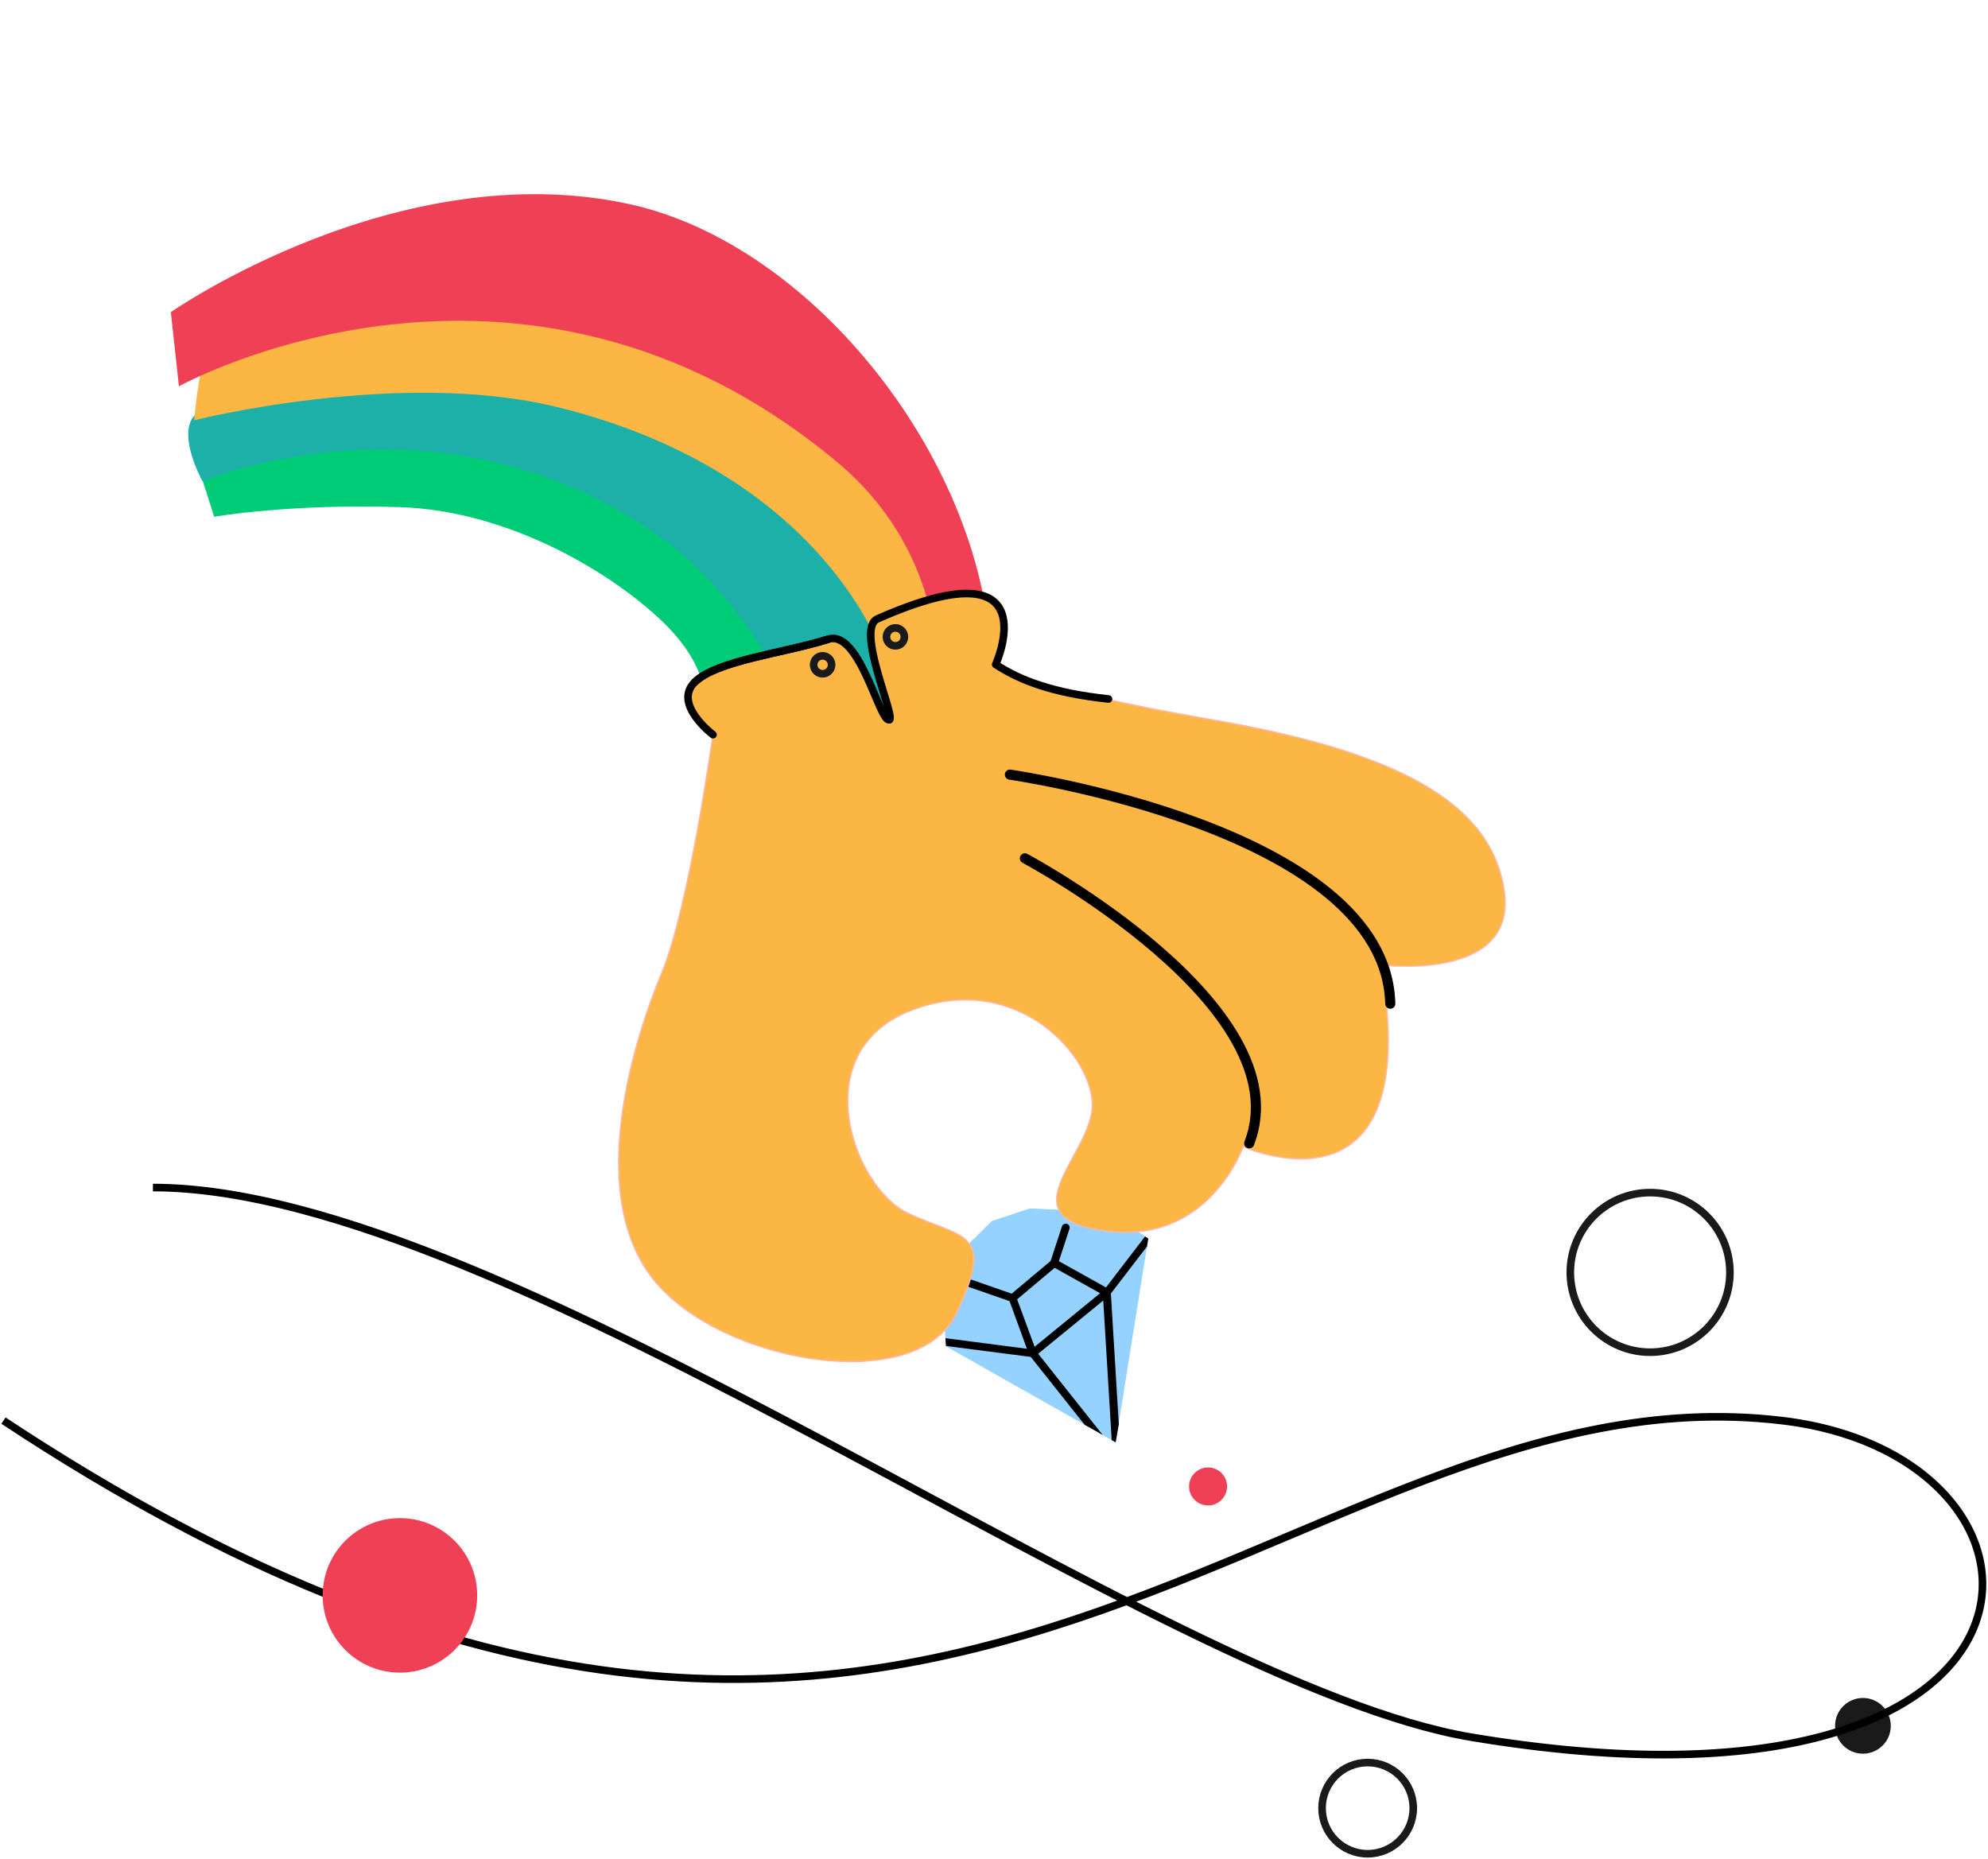 <svg width="664" height="621" fill="none" xmlns="http://www.w3.org/2000/svg"><path d="M372.643 481.782l-1.334-.745-2.905-1.661-3.023-1.745-3.034-1.681-46.398-26.222-.033-.204-.113-1.34-.065-.011.065.011-.06-1.266-.222-3.937.072-5.343.22-10.344.041-2.705.046-1.513 3.546-3.525 11.877-11.696 6.428-2.133 6.149-2.046 18.78.793 5.645.252 1.771.089 2.744 1.832 2.508 1.662 1.141.714 1.011.693.183.095 4.779 3.154 1.076.703-.438 2.706-9.498 59.485-.959 5.928z" fill="#95D2FF"/><path d="M368.339 479.366l-3.023-1.745-3.033-1.682-18.067-22.759-.335-.384c-.118-.086-.162-.225-.205-.364l-.729-2.035-5.771-15.81-.238-.568c-.218-.696.1-1.438.797-1.656.696-.218 1.438.101 1.656.797l.326.846 5.835 15.821.544 1.542.658.834 21.585 27.163zm4.303 2.416l-1.334-.745-2.824-46.671-.094-1.866-1.033-.564-15.157-8.47-.786-.458c-.602-.362-.874-1.133-.502-1.8.362-.603 1.134-.875 1.801-.502l.903.543 15.706 8.757.968.554c.366.191.626.63.692 1.037l.056.472 2.649 43.667-1.045 6.046z" fill="#000"/><path d="M337.929 434.841l-.194-.031-22.095-7.676a1.274 1.274 0 0 1-.791-1.649 1.274 1.274 0 0 1 1.649-.791l21.407 7.433 13.007-10.919 3.788-11.552c.243-.688.961-1.034 1.659-.855.688.243 1.034.961.855 1.659l-3.914 11.928c-.106.247-.202.43-.427.592l-13.851 11.641c-.364.206-.707.283-1.093.22zM383.1 416.37l-12.148 15.818-.266.419c-.075.054-.16.173-.235.227l-1.978 1.597-21.719 17.772-.994.831c-.299.216-.653.357-.975.305l-.515-.083-28.3-3.656-.114-1.341-.064-.01.064.01-.059-1.266.193.032 27.001 3.511 1.556.186.994-.831 21.795-17.826 1.368-1.101.587-.764 13.16-17.175 1.076.703-.427 2.642z" fill="#000"/><path d="M235.372 237.36s3.076-12.998-13.675-29.307c-16.752-16.308-51.251-37.453-88.132-38.658-36.88-1.205-62.032 3.225-62.032 3.225l-6.495-20.374s42.505-6.562 83.48-3.024c40.974 3.539 87.368 20.759 96.763 30.488 9.395 9.729 24.888 36.824 27.741 42.024 2.852 5.201-6.641 27.166-6.641 27.166l-31.009-11.54z" fill="#00CB77"/><path d="M67.607 160.723s80.785-33.812 154.174 19.599c22.138 16.11 37.574 42.876 43.41 55.598 5.836 12.722 30.95 20.176 30.95 20.176s19.762-29.995 3.307-53.542c-16.455-23.547-60.589-66.991-93.897-75.152-33.308-8.161-125.289 5.354-137.186 9.279-11.898 3.926-.758 24.042-.758 24.042z" fill="#1CB0A8"/><path d="M294.752 218.657l15.324 26.262 1.431-9.955s24.139-30.937-2.671-64.625c-26.812-33.689-48.975-67.633-100.607-70.116-51.632-2.484-131.845 4.788-136.645 10.648-4.8 5.86-6.733 29.513-6.733 29.513s68.625-17.301 121.136-4.434c89.338 21.887 108.765 82.707 108.765 82.707z" fill="#FCB643"/><path d="M57.058 104.27s75.801-52.943 153.117-36.099c61.856 13.477 119.47 86.796 120.902 154.288l-18.054 6.364s4.635-42.728-33.516-74.556c-106.014-88.459-219.745-25.23-219.745-25.23l-2.704-24.767z" fill="#EF4056"/><path d="M238.137 245.407s-7.946 57.59-17.07 79.517c-9.124 21.924-25.102 71.952-3.931 100.981 21.172 29.028 88.67 41.045 102.189 12.951 13.519-28.093 2.059-24.938-16.21-33.651-18.269-8.713-34.63-54.227 1.7-67.917 36.33-13.69 63.104 18.189 59.756 34.838-3.351 16.65-27.661 35.39 5.969 39.165 33.631 3.774 44.635-28.305 44.635-28.305s61.307 27.609 46.051-60.716c0 0 45.246 5.818 41.216-24.246-4.03-30.064-36.182-46.998-97.914-57.63-61.732-10.632-71.963-18.441-71.963-18.441s18.496-40.893-39.481-15.229c-7.463 3.301 6.142 32.793 3.964 33.675-3.195 1.294-9.893-30.223-20.414-26.883-14.743 4.678-37.099 7.04-44.584 14.342-7.481 7.305 6.087 17.549 6.087 17.549z" fill="#FCB643" stroke="#FEB69F" stroke-width=".464" stroke-miterlimit="10"/><path d="M276.638 213.515c-14.744 4.678-37.1 7.04-44.585 14.342-7.481 7.305 6.083 17.547 6.083 17.547" stroke="#000" stroke-width="2.538" stroke-miterlimit="10" stroke-linecap="round" stroke-linejoin="round"/><path d="M297.052 240.398c-3.196 1.294-9.893-30.222-20.414-26.883-14.744 4.678-37.1 7.04-44.585 14.342" stroke="#000" stroke-width="2.538" stroke-miterlimit="10" stroke-linecap="round" stroke-linejoin="round"/><path d="M297.048 240.399c2.178-.882-11.427-30.373-3.964-33.675 57.977-25.664 39.481 15.23 39.481 15.23 8.269 5.382 19.083 9.548 37.678 11.528" stroke="#000" stroke-width="2.538" stroke-miterlimit="10" stroke-linecap="round" stroke-linejoin="round"/><path d="M342.323 286.712s92.576 49.316 74.924 95.194m-79.929-123.147s125.588 17.875 127.038 76.504" stroke="#000" stroke-width="3.385" stroke-miterlimit="10" stroke-linecap="round" stroke-linejoin="round"/><path d="M275.364 224.997a2.99 2.99 0 1 0-1.33-5.829 2.99 2.99 0 0 0 1.33 5.829zm24.375-9.344a2.99 2.99 0 1 0-1.331-5.83 2.99 2.99 0 0 0 1.331 5.83z" stroke="#1A1A1A" stroke-width="2.538"/><circle cx="622.223" cy="576.488" r="9.307" fill="#1A1A1A"/><circle cx="551.147" cy="425.029" r="26.653" stroke="#1A1A1A" stroke-width="2.538"/><circle cx="456.803" cy="603.987" r="15.23" stroke="#1A1A1A" stroke-width="2.538"/><circle cx="403.496" cy="496.528" r="6.346" fill="#EF4056"/><path d="M51.08 396.684c118.46 0 335.668 166.118 440.414 183.612 205.188 34.268 206.285-93.586 103.652-105.767-167.535-19.885-285.571 203.918-593.987 0" stroke="#000" stroke-width="2.538"/><circle cx="133.579" cy="532.912" r="25.807" fill="#EF4056"/></svg>
